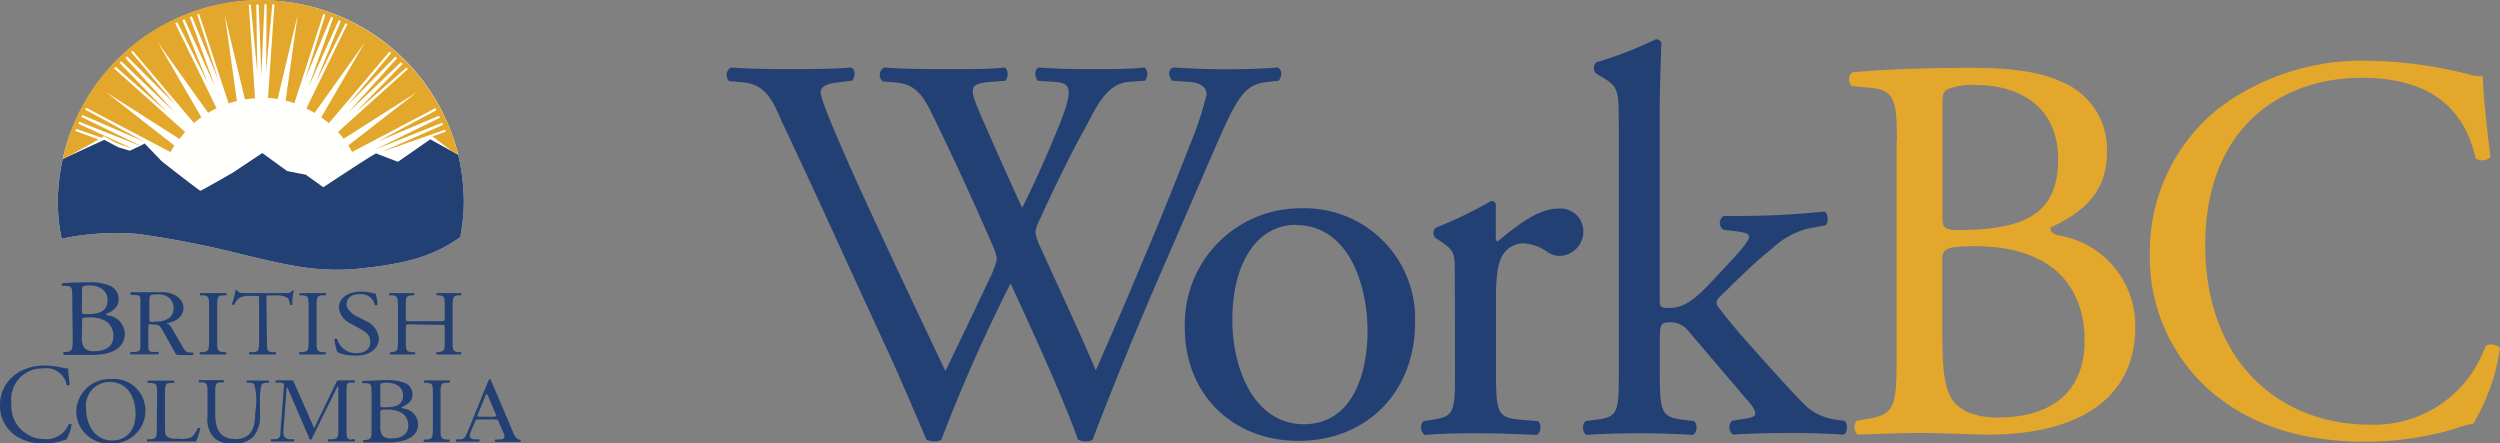 <svg xmlns="http://www.w3.org/2000/svg" viewBox="0 0 259.26 45.98"><rect x="0" y="0" width="259.26" height="45.98" fill="#808080" stroke="none"/><defs><style>.cls-1{fill:#234075;}.cls-1,.cls-2,.cls-3{fill-rule:evenodd;}.cls-2{fill:#e3a82b;}.cls-3{fill:#fffffe;}</style></defs><g id="Layer_2" data-name="Layer 2"><g id="Layer_1-2" data-name="Layer 1"><path class="cls-1" d="M75.6,8.41A.94.94,0,0,1,75.77,7c1.55.12,4.14.17,5.92.17,1.61,0,4.54,0,6.55-.17.52.17.46,1,.12,1.37L87,8.53c-1.21.11-1.9.45-1.9,1,0,.68,1.21,3.59,3,7.65,3.21,7.14,6.61,14.27,9.94,21.3,1.38-2.86,2.93-6.06,4.42-9.25a10.39,10.39,0,0,0,.92-2.34,4.87,4.87,0,0,0-.46-1.49q-3-6.9-6.32-13.7c-.86-1.77-1.72-3-3.67-3.14l-1.38-.12A.87.87,0,0,1,91.69,7c1.67.12,3.85.17,6.15.17,2.87,0,5,0,6.32-.17.4.17.46.92.11,1.37l-1.49.12c-2.24.17-2.3.57-1.21,3.14q2.18,5,4.43,9.93c1.09-2.22,2.12-4.39,3.39-7.48,2.07-4.85,1.78-5.48-.06-5.59l-1.72-.12c-.4-.57-.29-1.2.11-1.37,1.55.12,3.28.17,5.4.17,1.9,0,4.19,0,5.52-.17.4.17.46.92.11,1.37l-1.66.12c-2.42.17-3.45,2.74-4.71,5.08-1.21,2.11-3.62,7.08-4.49,9.08a4.76,4.76,0,0,0-.51,1.37,4.23,4.23,0,0,0,.4,1.37c2,4.4,4,8.68,5.86,13q2.67-6,5.17-12.05C120,23.66,123,16.07,123.41,15a35.16,35.16,0,0,0,1.72-5.2c0-.8-.69-1.25-1.9-1.31l-1.66-.12c-.46-.51-.4-1.14.06-1.37,2.18.12,3.73.18,5.51.18,2.19,0,3.86-.06,5.35-.18.46.18.51.92.11,1.37l-1.09.12c-2.87.28-3.39,2-6.84,9.93l-4.19,9.65q-3.78,8.69-7.18,17.53a1.18,1.18,0,0,1-.69.17,1.78,1.78,0,0,1-.81-.17c-1.84-5.08-5.17-12.22-7-16.21a171.9,171.9,0,0,0-7.18,16.21,1.2,1.2,0,0,1-.69.17,2.27,2.27,0,0,1-.86-.17c-1-2.4-3.22-7.54-4-9.19-3.68-7.94-7.24-15.88-11-23.81C80.08,10.3,79.39,8.76,77,8.53L75.6,8.41Zm58.8,14.9c-3.79,0-6.6,3.6-6.6,9.88,0,5.2,2.35,10.8,7.41,10.8s6.61-5.26,6.61-9.65c0-4.86-2-11-7.42-11m12.35,10.1c0,7.14-4.94,12.28-12.12,12.28-6.61,0-11.76-4.63-11.76-11.76A12,12,0,0,1,135.09,21.6a11.44,11.44,0,0,1,11.66,11.82m4.12-4.91c0-2.22,0-2.51-1.55-3.54l-.52-.34a.78.78,0,0,1,.06-1,44.27,44.27,0,0,0,5.8-2.8c.29.06.46.18.46.4v3.32c0,.28.06.45.17.51,2-1.66,4.2-3.43,6.33-3.43a2.37,2.37,0,0,1,2.58,2.29,2.53,2.53,0,0,1-2.45,2.62h0a2.2,2.2,0,0,1-1.26-.4,4.74,4.74,0,0,0-2.53-.91,2.55,2.55,0,0,0-2.07,1.14c-.58.8-.75,2.46-.75,4.4V38.5c0,4.11.12,4.8,2.3,5l2.07.17a1,1,0,0,1-.11,1.43c-2.7-.11-4.37-.17-6.38-.17s-3.79.06-5.29.17a1,1,0,0,1-.11-1.43l1.09-.17c2.12-.34,2.18-.85,2.18-5Zm17-15.82c0-3.36-.06-3.71-1.78-4.73l-.58-.35a.86.86,0,0,1,0-1.14,39.68,39.68,0,0,0,6.21-2.4.62.62,0,0,1,.57.35c-.05,1.71-.17,4.56-.17,7.08V31.08c0,.74.06.86,1,.86,1.26,0,2.35-.63,3.9-2.23l2.36-2.51c1.61-1.72,2-2.34,2-2.63s-.29-.45-1.26-.57l-1.38-.17a.85.85,0,0,1,0-1.43h1.32a88.42,88.42,0,0,0,9.14-.46c.4.17.46,1.15.11,1.43l-1.84.34a8.3,8.3,0,0,0-3.62,2c-2.24,1.77-4.19,3.83-5.23,4.8-.69.63-.75.91-.4,1.37,1,1.31,1.9,2.4,3.85,4.57,2.24,2.51,4.25,4.74,5.4,5.82a5.79,5.79,0,0,0,3,1.26l.8.11c.4.29.35,1.26-.11,1.43-1.82-.12-3.64-.17-5.46-.17-2.3,0-4.31.06-6,.17a1,1,0,0,1-.11-1.43l1-.17c.87-.11,1.44-.23,1.44-.57s-.23-.74-1-1.6L175,34.22a2.34,2.34,0,0,0-1.78-.8c-1,0-1.09.17-1.09,1.94V38.5c0,4.11.12,4.69,2.18,5l1.38.17a1,1,0,0,1-.11,1.43c-1.86-.11-3.72-.17-5.57-.17-2.07,0-3.8.06-5.52.17a1,1,0,0,1-.06-1.43l1.26-.17c2.13-.28,2.19-.85,2.19-5V12.69Z"/><path class="cls-2" d="M201.44,35.48c0,2.05.11,5,1.2,6.22s2.82,1.6,4.54,1.6c5.12,0,9-2.28,9-8,0-4.51-2.3-9.77-11.43-9.77-3.11,0-3.33.35-3.33,1.49v8.45Zm0-13.25c0,1.6.05,1.71,3,1.6,5.86-.23,9-1.94,9-7.31,0-5.6-4.19-7.71-8.56-7.71a7,7,0,0,0-2.64.35c-.58.17-.8.45-.8,1.48V22.23Zm-4.72-7.59c0-4.23-.23-5.31-2.81-5.54l-1.84-.17a.91.91,0,0,1,.06-1.43c3.1-.29,7-.46,12.35-.46,3.62,0,7.07.29,9.65,1.6a7.49,7.49,0,0,1,4.37,7.14c0,4.11-2.41,6.22-5.86,7.82,0,.57.46.74,1.09.86a9.46,9.46,0,0,1,7.7,9.53c0,6.63-4.94,11.08-15.28,11.08-1.67,0-4.49-.17-6.9-.17s-4.48.11-6.61.17a1.11,1.11,0,0,1-.11-1.43l1-.17c3.05-.51,3.16-1.14,3.16-7.14V14.64Zm33.47-3.49A24.86,24.86,0,0,1,245.7,6.3a44.74,44.74,0,0,1,10.17,1.37,4.33,4.33,0,0,0,1.61.23c0,1.31.34,4.91.8,8.39a1.22,1.22,0,0,1-1.55.12c-.86-3.89-3.45-8.34-11.78-8.34-8.79,0-16.26,5.54-16.26,17.36,0,12,7.64,18.61,17.07,18.61a12.23,12.23,0,0,0,12-8.16,1.23,1.23,0,0,1,1.5.22,21.3,21.3,0,0,1-2.76,7.83,11.06,11.06,0,0,0-2,.57,33.92,33.92,0,0,1-9.08,1.31c-5.17,0-10.11-1-14.3-3.82a18.38,18.38,0,0,1-8.17-15.71,19,19,0,0,1,7.24-15.13"/><path class="cls-3" d="M47.47,15.85a21.07,21.07,0,0,0-40.95.58A19.82,19.82,0,0,0,6,21a19.33,19.33,0,0,0,.38,3.76,4.4,4.4,0,0,0,.47-.1h0a27.73,27.73,0,0,1,7.53-.39,101.35,101.35,0,0,1,11,2.18c4.33,1,7.52,1.89,12.2,1.37,4.1-.45,6.9-1.09,9.63-2.87h0l.22-.14.29-.22A20.62,20.62,0,0,0,48.1,21a23.14,23.14,0,0,0-.63-5.16"/><path class="cls-1" d="M8.49,34.87a2,2,0,0,0,.27,1.23,1.31,1.31,0,0,0,1,.32c1.13,0,2-.45,2-1.58,0-.9-.5-1.93-2.51-1.93-.68,0-.73.06-.73.29Zm0-2.62c0,.32,0,.34.66.32,1.29,0,2-.39,2-1.45s-.92-1.52-1.88-1.52a1.57,1.57,0,0,0-.58.07c-.13,0-.18.09-.18.29Zm-1-1.5c0-.84,0-1.05-.62-1.1l-.4,0a.17.17,0,0,1,0-.28c.68-.06,1.54-.09,2.71-.09a5.3,5.3,0,0,1,2.12.31,1.49,1.49,0,0,1,1,1.42c0,.81-.53,1.23-1.29,1.54,0,.12.1.15.24.17a1.94,1.94,0,0,1,1.69,1.89c0,1.31-1.08,2.19-3.35,2.19-.37,0-1,0-1.52,0s-1,0-1.45,0a.21.21,0,0,1,0-.29l.22,0c.67-.1.7-.23.7-1.41Zm14.19,1.11c0-1,0-1.19-.66-1.23l-.27,0c-.06,0,0-.22,0-.24.54,0,.91,0,1.36,0l1.34,0c.06,0,.08.2,0,.24l-.27,0c-.64,0-.66.21-.66,1.23v3.43c0,1,0,1.16.66,1.23l.27,0c.06,0,0,.21,0,.24-.45,0-.89,0-1.34,0l-1.36,0a.18.18,0,0,1,0-.24l.27,0c.64-.07.66-.2.66-1.23V31.86Zm6,3.45c0,1,0,1.16.6,1.21l.32,0c.06,0,0,.21,0,.24l-1.32,0-1.4,0a.16.16,0,0,1,0-.24l.36,0c.58-.05.63-.19.63-1.21V31c0-.3,0-.31-.31-.31h-.55a2.16,2.16,0,0,0-1.24.24,1.88,1.88,0,0,0-.46.67.19.19,0,0,1-.26-.07,9.15,9.15,0,0,0,.38-1.43s.17,0,.19,0c.07.3.4.29.86.29H29.5c.55,0,.64,0,.79-.27.05,0,.16,0,.18,0a5.68,5.68,0,0,0-.15,1.47.19.19,0,0,1-.26,0c0-.24-.1-.6-.26-.71a2.11,2.11,0,0,0-1.17-.24h-.71c-.3,0-.29,0-.29.33ZM32,31.86c0-1,0-1.19-.66-1.23l-.27,0c-.06,0,0-.22,0-.24.53,0,.9,0,1.35,0l1.34,0c.06,0,.09.2,0,.24l-.27,0c-.64,0-.66.21-.66,1.23v3.43c0,1,0,1.16.66,1.23l.27,0c.07,0,0,.21,0,.24l-1.34,0-1.35,0a.17.17,0,0,1,0-.24l.27,0c.64-.07.66-.2.66-1.23V31.86Zm4.83,5A4.07,4.07,0,0,1,35,36.53a4,4,0,0,1-.31-1.35c.06-.07.23-.09.28,0a2,2,0,0,0,2,1.44c1,0,1.43-.53,1.43-1.11,0-.43-.1-.9-.94-1.35l-1.09-.6a2.07,2.07,0,0,1-1.23-1.66c0-.91.84-1.66,2.33-1.66a5.06,5.06,0,0,1,1.07.13,1.76,1.76,0,0,0,.4.06,3.68,3.68,0,0,1,.2,1.17c0,.06-.23.09-.28,0a1.44,1.44,0,0,0-1.56-1.09c-1.12,0-1.36.63-1.36,1.07s.55,1,1,1.19l.92.48a2.21,2.21,0,0,1,1.43,1.85c0,1.06-.95,1.79-2.44,1.79m5.76-3.25c-.5,0-.52,0-.52.31v1.36c0,1,0,1.15.64,1.21l.3,0c.06,0,0,.21,0,.24l-1.33,0c-.45,0-.8,0-1.21,0a.18.18,0,0,1,0-.24l.18,0c.58-.1.6-.19.6-1.21V31.84c0-1-.07-1.18-.61-1.21l-.27,0c-.07,0-.05-.22,0-.24l1.31,0,1.21,0c.07,0,.09.2,0,.24l-.2,0c-.61.05-.63.2-.63,1.21V33c0,.3,0,.31.52.31h3c.5,0,.52,0,.52-.31V31.84c0-1,0-1.16-.64-1.21l-.19,0c-.07,0,0-.22,0-.24q1.24,0,2.49,0c.07,0,.09.2,0,.24l-.22,0c-.6.05-.62.2-.62,1.21v3.47c0,1,0,1.14.62,1.21l.25,0c.07,0,0,.21,0,.24l-1.26,0c-.43,0-.8,0-1.26,0a.16.16,0,0,1,0-.24l.19,0c.64-.1.64-.19.64-1.21V34c0-.29,0-.31-.52-.31ZM1.48,38.91a5.13,5.13,0,0,1,3.18-1,9.24,9.24,0,0,1,2.08.28.8.8,0,0,0,.33,0c0,.27.07,1,.16,1.72a.25.25,0,0,1-.32,0,2.12,2.12,0,0,0-2.41-1.7,3.19,3.19,0,0,0-3.32,3.54,3.45,3.45,0,0,0,3.49,3.79A2.5,2.5,0,0,0,7.13,44a.24.24,0,0,1,.3,0,4.43,4.43,0,0,1-.56,1.59,1.93,1.93,0,0,0-.41.12A7.15,7.15,0,0,1,4.6,46a5.2,5.2,0,0,1-2.93-.78A3.75,3.75,0,0,1,0,42a3.86,3.86,0,0,1,1.48-3.08m12.58,4c0-1.59-.75-3.31-2.69-3.31a2.46,2.46,0,0,0-2.44,2.8c0,1.42.74,3.27,2.74,3.27,1.23,0,2.39-.86,2.39-2.76m-6.15-.2a3.44,3.44,0,0,1,3.63-3.41,3.26,3.26,0,0,1,3.54,3.31,3.39,3.39,0,0,1-3.54,3.36,3.35,3.35,0,0,1-3.63-3.27m18.66-.82a6.73,6.73,0,0,0-.19-2,.61.61,0,0,0-.51-.2l-.26,0a.17.17,0,0,1,0-.23l1.17,0c.43,0,.71,0,1.08,0a.17.17,0,0,1,0,.24l-.25,0a.58.58,0,0,0-.51.23,8.26,8.26,0,0,0-.14,2v1.09a3.25,3.25,0,0,1-.72,2.31,2.85,2.85,0,0,1-2,.7,3,3,0,0,1-1.92-.53,2.64,2.64,0,0,1-.8-2.27V40.86c0-1,0-1.17-.62-1.21l-.26,0c-.06,0,0-.21,0-.23l1.28,0,1.26,0c.06,0,.08.2,0,.24l-.24,0c-.6,0-.62.21-.62,1.21v2.08c0,1.56.51,2.58,2.09,2.58s2.05-1.1,2.05-2.56ZM39.44,44.2a1.68,1.68,0,0,0,.24,1,1.21,1.21,0,0,0,.89.27c1,0,1.77-.39,1.77-1.35,0-.76-.45-1.65-2.24-1.65-.61,0-.66.06-.66.25Zm0-2.24c0,.27,0,.29.59.27,1.15,0,1.77-.33,1.77-1.23s-.82-1.31-1.68-1.31a1.55,1.55,0,0,0-.52.06c-.11,0-.16.08-.16.25Zm-.92-1.28c0-.72,0-.9-.55-.94l-.36,0a.14.14,0,0,1,0-.24c.81,0,1.61-.08,2.42-.08a4.93,4.93,0,0,1,1.89.27,1.27,1.27,0,0,1,.86,1.21c0,.7-.48,1.05-1.15,1.32,0,.1.09.13.21.15A1.68,1.68,0,0,1,43.36,44c0,1.12-1,1.87-3,1.87-.33,0-.88,0-1.35,0s-.88,0-1.3,0a.16.16,0,0,1,0-.24l.2,0c.6-.09.62-.19.62-1.21V40.68Zm-22.45-7.3c-.19,0-.58.07-.58-.19V31.34c0-.72,0-.82.9-.82S18,31,18,32A1.21,1.21,0,0,1,17.51,33a2.38,2.38,0,0,1-1.44.34M20,36.55l-.27,0-.15,0c-.39-.06-.55-.41-.73-.74l-.94-1.61c-.16-.27-.33-.63-.7-.68,1-.12,1.82-.66,1.82-1.6S18,30.3,16.86,30.3c-.66,0-1.3,0-2,0-.37,0-.76,0-1.13,0-.2,0-.21,0-.21.15s.08.13.29.13c.81,0,.75.19.75.85v4.23c0,.6.05.78-.59.84l-.15,0-.27,0a.18.18,0,0,0,0,.25l.4,0c.35,0,.71,0,1.06,0s.7,0,1,0l.4,0a.19.19,0,0,0,0-.25l-.27,0-.16,0c-.64,0-.6-.22-.6-.84V34.07c0-.1,0-.34.06-.42s.16,0,.25,0c.87,0,.86.09,1.28.81l1.12,2c.1.16.16.36.39.36H20a.17.17,0,0,0,0-.24m-3.71,4.34c0-1,0-1.16-.7-1.21l-.27,0c-.06,0,0-.21,0-.24l1.38,0,1.32,0c.06,0,.08.2,0,.24l-.26,0c-.63,0-.65.2-.65,1.21v3.36c0,.61,0,.86.23,1s.32.22,1.16.22a3.21,3.21,0,0,0,1.3-.12,2.2,2.2,0,0,0,.71-1c.06,0,.26,0,.26.06a7.06,7.06,0,0,1-.45,1.35c-.88,0-1.77,0-2.65,0h-1l-1.38,0a.17.17,0,0,1,0-.24l.32,0c.62-.06.65-.19.65-1.2Zm28.6,0c0-1,0-1.18-.64-1.23l-.27,0c-.06,0,0-.21,0-.24l1.32,0,1.3,0c.07,0,.09.2,0,.24l-.27,0c-.61,0-.64.21-.64,1.23v3.44c0,1,0,1.16.64,1.22l.27,0c.06,0,0,.21,0,.24l-1.3,0-1.32,0a.18.18,0,0,1,0-.24l.27,0c.61-.07.64-.2.64-1.22Zm-8.38,4.66h-.15a.38.38,0,0,1-.29-.12c-.14-.14-.13-.55-.13-.71V40.5c0-.18,0-.58.09-.73a.57.57,0,0,1,.34-.09h.14l.27,0c.07,0,0-.21,0-.24H35.22c-.13,0-.24,0-.31.13l-2.33,4.83-2.06-4.67c-.07-.16-.08-.29-.3-.29H28.63c-.07,0-.09.2,0,.24l.27,0H29c.45,0,.48.13.43.59l-.35,4.54c0,.45-.05.69-.53.74l-.16,0-.27,0a.18.18,0,0,0,0,.24l.4,0c.24,0,.49,0,.74,0s.53,0,.8,0h.4a.18.18,0,0,0,0-.24l-.27,0h-.15c-.69-.05-.68-.54-.63-1.13l.32-4.22h.08l2.24,5.19c0,.07.05.2.16.2s.14-.12.17-.19L35,40.09h.08v4.64c0,.18,0,.56-.17.7a1.28,1.28,0,0,1-.43.12l-.15,0-.26,0a.16.16,0,0,0,0,.24h.39c.37,0,.74,0,1.11,0l.79,0,.41,0a.18.18,0,0,0,0-.24l-.27,0Zm14.67-2.36H49.93s-.4,0-.4-.06a.61.61,0,0,1,0-.13l.76-1.86s.1-.3.18-.3.16.26.18.3l.75,1.74s.07.19.07.23-.25.08-.32.08M54,45.59l0,0-.15,0c-.42-.1-.58-.6-.74-1l-2.16-5.08c0-.06-.06-.19-.15-.19s-.15.14-.18.22l-2.06,5.07a3.35,3.35,0,0,1-.41.8.61.61,0,0,1-.39.15h-.17l-.26,0a.18.18,0,0,0,0,.24h.4c.28,0,.57,0,.85,0s.47,0,.71,0l.4,0a.16.16,0,0,0,0-.24l-.27,0-.14,0c-.25,0-.56-.07-.56-.34a1.61,1.61,0,0,1,.15-.56l.32-.75c.16-.37.1-.41.52-.41h1.46c.51,0,.44,0,.66.52l.34.77a1.46,1.46,0,0,1,.15.49c0,.26-.28.27-.54.3h-.16l-.26,0a.18.18,0,0,0,0,.24l.4,0,.91,0,1.12,0,.16,0a.17.17,0,0,0,0-.25M6.51,16.48A20.4,20.4,0,0,0,6,21a18.59,18.59,0,0,0,.39,3.76l.47-.1h0a27.63,27.63,0,0,1,7.52-.39,101.35,101.35,0,0,1,11,2.18c4.33,1,7.53,1.89,12.21,1.37,4.09-.45,6.89-1.08,9.62-2.87h0l.22-.14.3-.22A20.62,20.62,0,0,0,48.1,21a22.64,22.64,0,0,0-.58-4.95l-2.9-1.6-3.35,2.33L39,15.91c-.76.38-5.47,3.51-5.47,3.51l-1.81-1.3-1.94-.38-2.58-1.87-3,2s-3.31,1.91-3.42,1.91-4-3.05-4-3.05L15,14.88c-.31.19-1.52.74-1.52.74l-.06,0-1.18-.36-1.43-.76-4.34,2Z"/><path class="cls-2" d="M10.21,14.46l-2.39-.88.08-.22,2.63.92.25-.16L12,14.8l1.56.57.09,0L8.13,12.83l.09-.21,6.14,2.43.09,0-6-2.92a2,2,0,0,1,.1-.21l6.49,2.81L8.83,11.36a1.74,1.74,0,0,0,.1-.19l8.75,4.6c.13-.23.26-.46.4-.68L11,9.56l7.61,4.85c.19-.25.39-.49.59-.72L11.84,7.1,12,6.93l5.31,4.67L12.4,6.52c0-.06.11-.11.17-.17l5.54,5.29L13,6a1.29,1.29,0,0,1,.17-.16l5,5L13.6,5.4l.16-.14,6.36,7.5c.24-.21.5-.41.76-.6l-4.53-7.8,5.23,7.34c.29-.17.58-.33.88-.47L18.17,2.42l.22-.1,3.18,6.32L18.92,2.08,19.14,2,22.3,9,19.69,1.78l.21-.08,2.71,6.52L20.46,1.5l.19-.06,3.06,9.29a8.47,8.47,0,0,1,.86-.25L23.31,1.56l2.09,8.75c.34-.05.7-.09,1.05-.11L25.8.47H26l.68,7-.1-7h.24l.29,7.36L27.42.44h.23l-.06,7,.65-7h.22l-.67,9.72c.34,0,.67.06,1,.11l2.08-8.72-1.25,8.89a9.46,9.46,0,0,1,.91.26l3-9.25.21.08L31.65,8.22l2.68-6.46.22.09L32,9l3.12-6.9.22.09L32.7,8.64,35.83,2.4l.2.1-4.26,8.75c.29.14.57.29.85.46l5.22-7.32-4.53,7.78a9.73,9.73,0,0,1,.79.61l6.3-7.43.17.15-4.48,5.37,4.91-5,.18.16L36.1,11.68l5.49-5.23.17.17-4.86,5L42.15,7l.15.16-7.25,6.53c.21.23.41.46.59.7l7.59-4.83-7.11,5.52c.14.22.27.45.4.68l8.64-4.55.11.21-6.12,3.27L45.53,12l.1.21-6.78,3.31,7-2.79.09.22L39.6,15.75l6.58-2.31c0,.07,0,.13.07.2l-1.4.51,2.09,1.58.57.32h0a22.83,22.83,0,0,0-.88-2.77A21.29,21.29,0,0,0,27,0,21,21,0,0,0,6.53,16.37a.52.52,0,0,0,0,.11l.41-.19,3.29-1.83Z"/></g></g></svg>